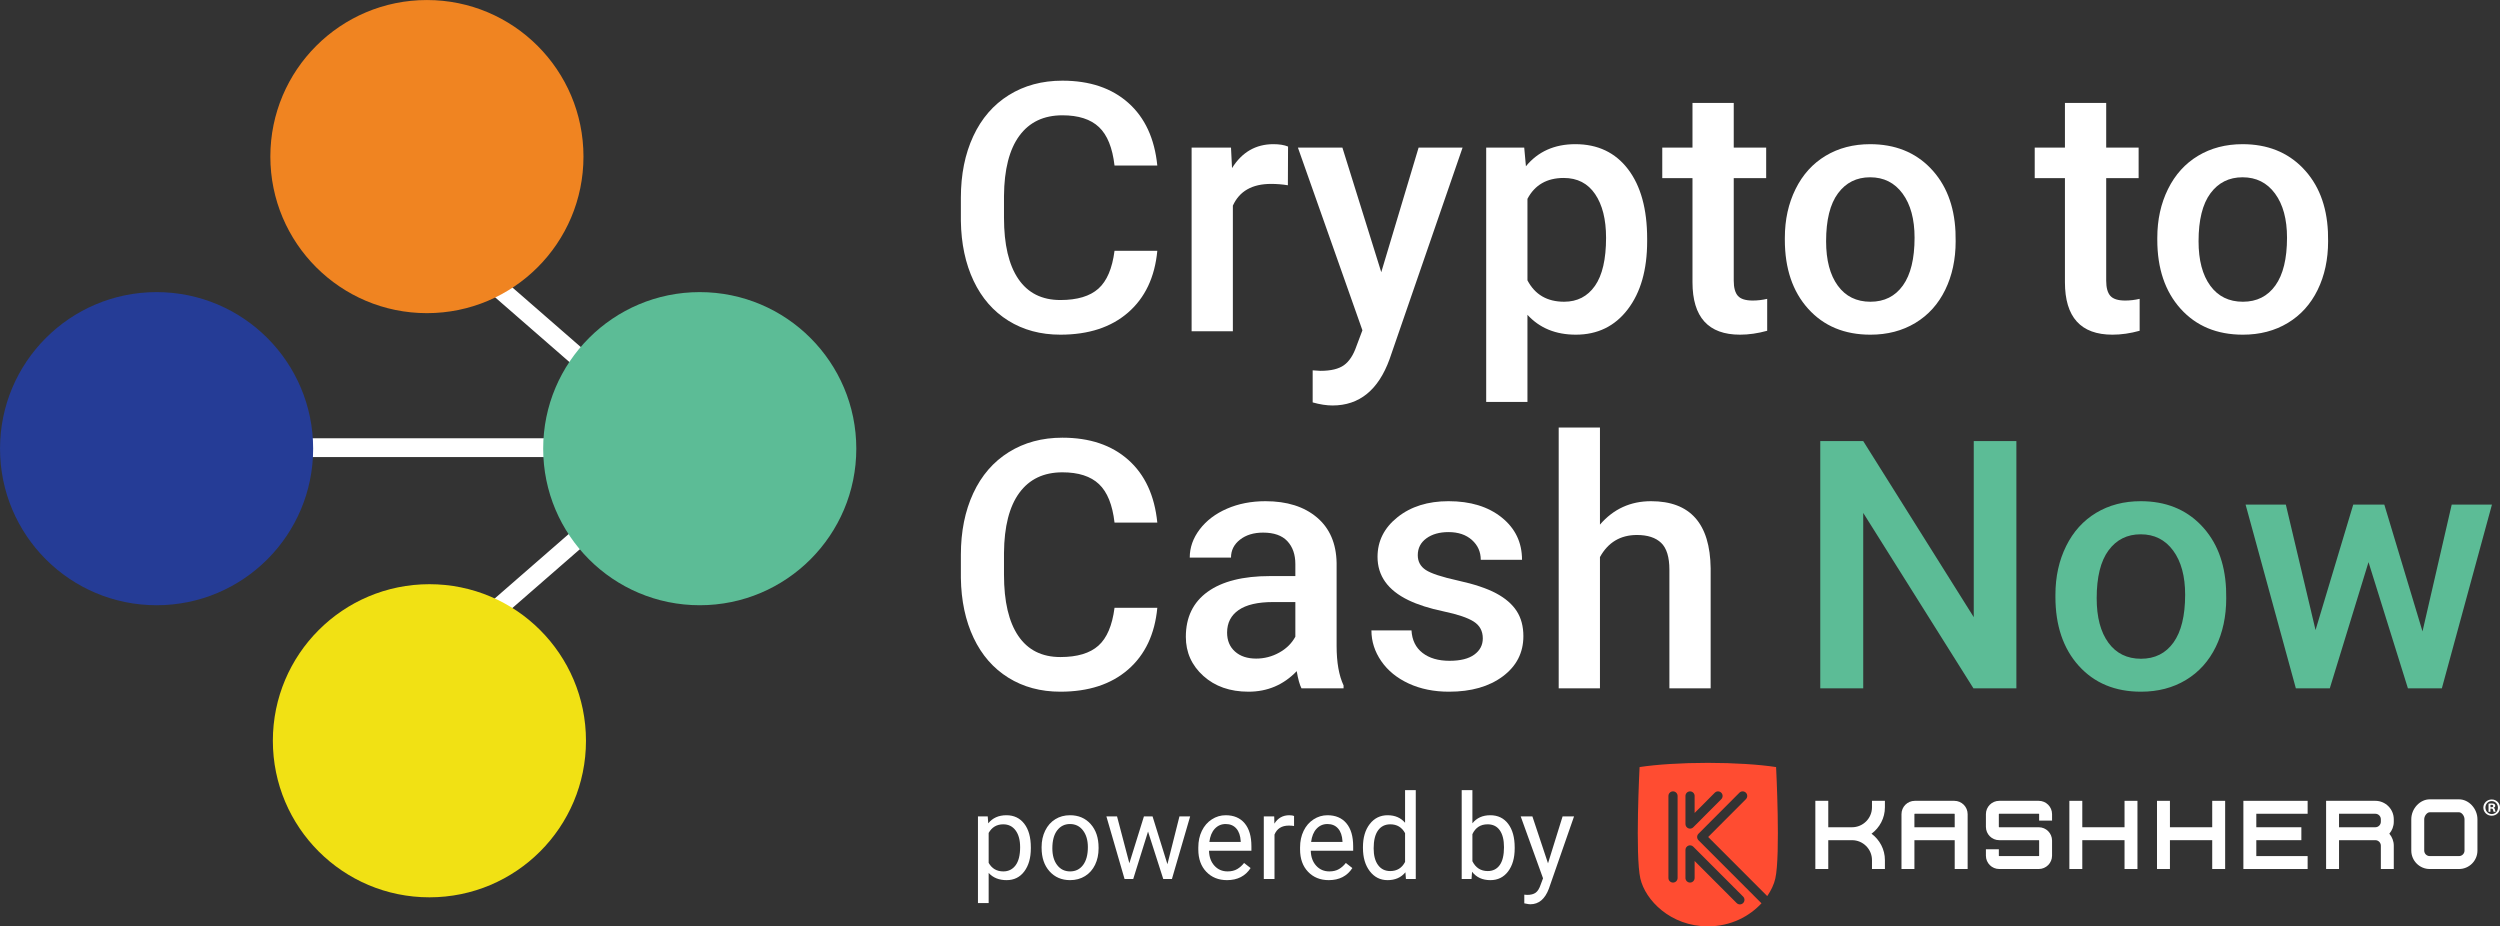 <?xml version="1.0" encoding="UTF-8"?>
<svg xmlns="http://www.w3.org/2000/svg" viewBox="0 0 1995.694 739.481">
  <rect x="0" y="0" width="1995.694" height="739.481" fill="#333333" stroke="none"/>
  <defs>
    <style>
      .cls-1 {
        fill: #f1e114;
      }

      .cls-2 {
        fill: #fff;
      }

      .cls-3 {
        fill: #5cbc96;
      }

      .cls-4 {
        fill: #ff4c31;
      }

      .cls-5 {
        fill: #f08421;
      }

      .cls-6 {
        fill: #253c96;
      }
    </style>
  </defs>
  <g id="Layer_1" data-name="Layer 1"/>
  <g id="Layer_2" data-name="Layer 2">
    <g id="Layer_7" data-name="Layer 7">
      <g>
        <path class="cls-2" d="M923.858,200.21c-1.988,21.055-9.758,37.476-23.312,49.268-13.554,11.792-31.58,17.688-54.08,17.688-15.722,0-29.57-3.728-41.542-11.182-11.974-7.455-21.211-18.047-27.717-31.783-6.506-13.734-9.895-29.683-10.165-47.845v-18.433c0-18.613,3.297-35.013,9.894-49.2,6.595-14.185,16.062-25.119,28.396-32.8,12.334-7.679,26.586-11.521,42.762-11.521,21.774,0,39.306,5.896,52.588,17.688,13.283,11.792,21.009,28.486,23.177,50.081h-34.155c-1.626-14.185-5.76-24.418-12.401-30.699-6.642-6.279-16.379-9.42-29.208-9.42-14.909,0-26.362,5.449-34.358,16.347-7.997,10.898-12.086,26.885-12.267,47.957v17.501c0,21.343,3.816,37.622,11.453,48.838,7.635,11.216,18.816,16.821,33.545,16.821,13.463,0,23.584-3.026,30.36-9.081,6.777-6.052,11.067-16.129,12.876-30.225h34.155Z"/>
        <path class="cls-2" d="M1028.086,147.892c-4.337-.722-8.811-1.084-13.418-1.084-15.092,0-25.257,5.784-30.496,17.349v100.297h-32.936V117.803h31.444l.813,16.4c7.95-12.741,18.976-19.111,33.071-19.111,4.697,0,8.583,.633,11.656,1.897l-.136,30.902Z"/>
        <path class="cls-2" d="M1102.631,217.287l29.818-99.484h35.104l-58.281,168.879c-8.945,24.668-24.126,37.001-45.54,37.001-4.791,0-10.077-.817-15.858-2.452v-25.604l6.235,.407c8.312,0,14.569-1.514,18.771-4.536,4.201-3.026,7.522-8.105,9.962-15.237l4.744-12.594-51.505-145.863h35.511l31.038,99.484Z"/>
        <path class="cls-2" d="M1314.884,192.62c0,22.681-5.15,40.775-15.451,54.282-10.301,13.509-24.127,20.263-41.475,20.263-16.084,0-28.96-5.286-38.628-15.858v69.53h-32.936V117.803h30.36l1.355,14.909c9.667-11.745,22.814-17.62,39.442-17.62,17.891,0,31.918,6.665,42.084,19.992,10.164,13.329,15.248,31.83,15.248,55.502v2.033Zm-32.801-2.846c0-14.638-2.914-26.248-8.742-34.833-5.828-8.583-14.164-12.876-25.006-12.876-13.465,0-23.133,5.557-29.005,16.671v65.058c5.964,11.385,15.723,17.078,29.276,17.078,10.481,0,18.68-4.223,24.6-12.673,5.916-8.448,8.877-21.256,8.877-38.424Z"/>
        <path class="cls-2" d="M1384.007,82.157v35.646h25.887v24.396h-25.887v81.864c0,5.604,1.105,9.646,3.32,12.131,2.213,2.486,6.166,3.727,11.859,3.727,3.795,0,7.635-.451,11.52-1.355v25.481c-7.5,2.078-14.729,3.118-21.686,3.118-25.301,0-37.949-13.96-37.949-41.881v-83.084h-24.127v-24.396h24.127v-35.646h32.936Z"/>
        <path class="cls-2" d="M1424.803,189.774c0-14.367,2.846-27.311,8.539-38.832,5.691-11.521,13.689-20.375,23.99-26.565,10.301-6.188,22.137-9.284,35.51-9.284,19.789,0,35.85,6.37,48.184,19.111,12.334,12.74,18.996,29.638,19.992,50.691l.135,7.726c0,14.458-2.777,27.378-8.336,38.764-5.557,11.385-13.508,20.195-23.854,26.43-10.348,6.234-22.295,9.352-35.85,9.352-20.693,0-37.252-6.889-49.674-20.669-12.426-13.778-18.637-32.144-18.637-55.096v-1.626Zm32.936,2.846c0,15.091,3.117,26.904,9.352,35.443,6.234,8.539,14.91,12.808,26.023,12.808s19.766-4.337,25.955-13.012c6.188-8.674,9.285-21.368,9.285-38.085,0-14.818-3.186-26.565-9.557-35.24-6.369-8.674-15.023-13.012-25.955-13.012-10.754,0-19.293,4.27-25.615,12.808-6.326,8.539-9.488,21.303-9.488,38.29Z"/>
        <path class="cls-2" d="M1681.327,82.157v35.646h25.889v24.396h-25.889v81.864c0,5.604,1.105,9.646,3.32,12.131,2.213,2.486,6.168,3.727,11.859,3.727,3.795,0,7.635-.451,11.521-1.355v25.481c-7.502,2.078-14.729,3.118-21.686,3.118-25.301,0-37.951-13.96-37.951-41.881v-83.084h-24.125v-24.396h24.125v-35.646h32.936Z"/>
        <path class="cls-2" d="M1722.124,189.774c0-14.367,2.846-27.311,8.539-38.832,5.691-11.521,13.689-20.375,23.99-26.565,10.301-6.188,22.137-9.284,35.51-9.284,19.789,0,35.85,6.37,48.184,19.111,12.334,12.74,18.996,29.638,19.992,50.691l.135,7.726c0,14.458-2.777,27.378-8.336,38.764-5.557,11.385-13.508,20.195-23.854,26.43-10.348,6.234-22.295,9.352-35.85,9.352-20.693,0-37.252-6.889-49.674-20.669-12.426-13.778-18.637-32.144-18.637-55.096v-1.626Zm32.936,2.846c0,15.091,3.117,26.904,9.352,35.443,6.234,8.539,14.91,12.808,26.023,12.808s19.766-4.337,25.955-13.012c6.188-8.674,9.285-21.368,9.285-38.085,0-14.818-3.186-26.565-9.557-35.24-6.369-8.674-15.023-13.012-25.955-13.012-10.754,0-19.293,4.27-25.615,12.808-6.326,8.539-9.488,21.303-9.488,38.29Z"/>
        <path class="cls-2" d="M923.858,485.21c-1.988,21.055-9.758,37.476-23.312,49.268-13.554,11.792-31.58,17.688-54.08,17.688-15.722,0-29.57-3.728-41.542-11.182-11.974-7.455-21.211-18.047-27.717-31.783-6.506-13.734-9.895-29.683-10.165-47.845v-18.433c0-18.613,3.297-35.013,9.894-49.2,6.595-14.185,16.062-25.119,28.396-32.8,12.334-7.679,26.586-11.521,42.762-11.521,21.774,0,39.306,5.896,52.588,17.688,13.283,11.792,21.009,28.486,23.177,50.081h-34.155c-1.626-14.185-5.76-24.418-12.401-30.699-6.642-6.279-16.379-9.42-29.208-9.42-14.909,0-26.362,5.449-34.358,16.347-7.997,10.898-12.086,26.885-12.267,47.957v17.501c0,21.343,3.816,37.622,11.453,48.838,7.635,11.216,18.816,16.821,33.545,16.821,13.463,0,23.584-3.026,30.36-9.081,6.777-6.052,11.067-16.129,12.876-30.225h34.155Z"/>
        <path class="cls-2" d="M1038.929,549.454c-1.446-2.8-2.711-7.363-3.795-13.689-10.483,10.934-23.312,16.4-38.492,16.4-14.729,0-26.748-4.202-36.054-12.605-9.308-8.403-13.96-18.793-13.96-31.174,0-15.631,5.805-27.626,17.417-35.985,11.609-8.357,28.213-12.537,49.81-12.537h20.195v-9.623c0-7.59-2.125-13.666-6.371-18.23-4.248-4.562-10.707-6.845-19.381-6.845-7.502,0-13.646,1.876-18.434,5.625-4.79,3.75-7.184,8.518-7.184,14.299h-32.936c0-8.042,2.664-15.563,7.997-22.567,5.33-7.001,12.581-12.49,21.754-16.467,9.17-3.975,19.402-5.964,30.699-5.964,17.166,0,30.855,4.316,41.067,12.944,10.21,8.63,15.451,20.76,15.723,36.392v66.142c0,13.194,1.851,23.719,5.557,31.58v2.304h-33.613Zm-36.188-23.719c6.506,0,12.626-1.58,18.365-4.744,5.737-3.162,10.051-7.408,12.944-12.74v-27.65h-17.756c-12.198,0-21.37,2.125-27.514,6.371-6.146,4.248-9.217,10.256-9.217,18.026,0,6.326,2.101,11.364,6.303,15.112,4.201,3.75,9.826,5.625,16.874,5.625Z"/>
        <path class="cls-2" d="M1183.682,509.607c0-5.873-2.418-10.346-7.251-13.418-4.835-3.071-12.854-5.781-24.058-8.132-11.205-2.349-20.558-5.33-28.057-8.945-16.446-7.95-24.667-19.471-24.667-34.562,0-12.649,5.33-23.221,15.993-31.715,10.661-8.493,24.215-12.741,40.661-12.741,17.528,0,31.692,4.337,42.491,13.012,10.796,8.674,16.196,19.924,16.196,33.749h-32.936c0-6.324-2.351-11.588-7.048-15.79-4.699-4.202-10.935-6.302-18.704-6.302-7.23,0-13.126,1.673-17.688,5.015-4.564,3.344-6.845,7.817-6.845,13.418,0,5.062,2.122,8.992,6.37,11.792,4.246,2.802,12.829,5.625,25.752,8.471,12.921,2.846,23.062,6.234,30.428,10.165,7.364,3.931,12.83,8.653,16.4,14.164,3.568,5.513,5.354,12.198,5.354,20.06,0,13.194-5.468,23.878-16.399,32.055-10.935,8.179-25.257,12.266-42.966,12.266-12.019,0-22.726-2.169-32.122-6.506-9.398-4.337-16.718-10.301-21.957-17.891-5.241-7.59-7.861-15.767-7.861-24.532h31.987c.451,7.772,3.388,13.757,8.81,17.959s12.604,6.302,21.551,6.302c8.674,0,15.269-1.647,19.788-4.947,4.518-3.297,6.776-7.611,6.776-12.943Z"/>
        <path class="cls-2" d="M1277.204,418.796c10.75-12.469,24.35-18.704,40.795-18.704,31.264,0,47.121,17.846,47.574,53.537v95.825h-32.936v-94.605c0-10.119-2.191-17.281-6.574-21.482s-10.82-6.303-19.312-6.303c-13.195,0-23.043,5.875-29.547,17.62v104.77h-32.936v-208.185h32.936v77.527Z"/>
        <path class="cls-3" d="M1609.628,549.454h-34.291l-87.963-140.01v140.01h-34.291v-197.342h34.291l88.234,140.552v-140.552h34.02v197.342Z"/>
        <path class="cls-3" d="M1640.801,474.774c0-14.367,2.846-27.311,8.539-38.832,5.691-11.521,13.689-20.375,23.99-26.565,10.301-6.188,22.137-9.284,35.51-9.284,19.789,0,35.85,6.37,48.184,19.111,12.334,12.74,18.996,29.638,19.992,50.691l.135,7.726c0,14.458-2.777,27.378-8.336,38.764-5.557,11.385-13.508,20.195-23.854,26.43-10.348,6.234-22.295,9.352-35.85,9.352-20.693,0-37.252-6.889-49.674-20.669-12.426-13.778-18.637-32.144-18.637-55.096v-1.626Zm32.936,2.846c0,15.091,3.117,26.904,9.352,35.443,6.234,8.539,14.91,12.808,26.023,12.808s19.766-4.337,25.955-13.012c6.188-8.674,9.285-21.368,9.285-38.085,0-14.818-3.186-26.565-9.557-35.24-6.369-8.674-15.023-13.012-25.955-13.012-10.754,0-19.293,4.27-25.615,12.808-6.326,8.539-9.488,21.303-9.488,38.29Z"/>
        <path class="cls-3" d="M1933.833,504.049l23.312-101.246h32.121l-39.982,146.651h-27.107l-31.445-100.704-30.902,100.704h-27.107l-40.119-146.651h32.123l23.719,100.162,30.09-100.162h24.803l30.496,101.246Z"/>
      </g>
      <g>
        <path class="cls-2" d="M822.891,677.245c0,7.604-1.74,13.731-5.218,18.38-3.479,4.649-8.19,6.973-14.131,6.973-6.065,0-10.837-1.924-14.316-5.772v24.06h-8.543v-69.179h7.805l.416,5.542c3.479-4.31,8.312-6.465,14.5-6.465,6.003,0,10.752,2.263,14.247,6.789,3.494,4.526,5.241,10.822,5.241,18.888v.785Zm-8.543-.97c0-5.634-1.201-10.083-3.602-13.346-2.401-3.263-5.696-4.895-9.883-4.895-5.172,0-9.051,2.294-11.637,6.881v23.875c2.555,4.557,6.465,6.835,11.73,6.835,4.094,0,7.35-1.624,9.767-4.872,2.417-3.248,3.625-8.074,3.625-14.478Z"/>
        <path class="cls-2" d="M831.481,676.229c0-4.895,.961-9.297,2.886-13.208,1.923-3.91,4.602-6.927,8.035-9.052,3.433-2.124,7.35-3.187,11.753-3.187,6.804,0,12.307,2.355,16.51,7.066s6.304,10.976,6.304,18.796v.6c0,4.865-.932,9.229-2.794,13.092-1.863,3.864-4.526,6.874-7.989,9.028-3.463,2.155-7.443,3.233-11.938,3.233-6.773,0-12.261-2.355-16.464-7.066-4.202-4.71-6.303-10.945-6.303-18.703v-.6Zm8.589,1.016c0,5.542,1.285,9.991,3.856,13.346,2.57,3.356,6.011,5.034,10.322,5.034,4.341,0,7.789-1.701,10.344-5.103,2.555-3.402,3.833-8.166,3.833-14.293,0-5.479-1.301-9.921-3.902-13.323-2.602-3.402-6.058-5.103-10.368-5.103-4.218,0-7.62,1.678-10.206,5.034-2.586,3.356-3.879,8.159-3.879,14.408Z"/>
        <path class="cls-2" d="M931.924,689.898l9.605-38.191h8.543l-14.547,49.968h-6.927l-12.146-37.868-11.822,37.868h-6.927l-14.5-49.968h8.497l9.836,37.406,11.638-37.406h6.881l11.869,38.191Z"/>
        <path class="cls-2" d="M979.489,702.598c-6.773,0-12.284-2.224-16.532-6.673-4.249-4.448-6.373-10.398-6.373-17.849v-1.57c0-4.957,.947-9.382,2.84-13.277,1.894-3.894,4.541-6.942,7.943-9.144,3.401-2.201,7.088-3.302,11.06-3.302,6.496,0,11.545,2.14,15.147,6.419,3.602,4.28,5.403,10.406,5.403,18.38v3.556h-33.85c.123,4.926,1.562,8.906,4.318,11.938,2.755,3.033,6.257,4.549,10.506,4.549,3.017,0,5.572-.616,7.666-1.847,2.093-1.231,3.925-2.863,5.496-4.895l5.218,4.064c-4.187,6.435-10.468,9.652-18.842,9.652Zm-1.062-44.795c-3.448,0-6.343,1.255-8.682,3.764-2.34,2.51-3.787,6.027-4.341,10.552h25.03v-.646c-.247-4.341-1.417-7.704-3.51-10.09-2.094-2.386-4.926-3.579-8.497-3.579Z"/>
        <path class="cls-2" d="M1033.012,659.373c-1.293-.215-2.694-.323-4.202-.323-5.604,0-9.406,2.386-11.407,7.158v35.467h-8.543v-49.968h8.312l.139,5.773c2.801-4.464,6.772-6.696,11.915-6.696,1.663,0,2.924,.216,3.787,.646v7.943Z"/>
        <path class="cls-2" d="M1060.721,702.598c-6.773,0-12.284-2.224-16.532-6.673-4.249-4.448-6.373-10.398-6.373-17.849v-1.57c0-4.957,.947-9.382,2.84-13.277,1.894-3.894,4.541-6.942,7.943-9.144,3.401-2.201,7.088-3.302,11.06-3.302,6.496,0,11.545,2.14,15.147,6.419,3.602,4.28,5.403,10.406,5.403,18.38v3.556h-33.85c.123,4.926,1.562,8.906,4.318,11.938,2.755,3.033,6.257,4.549,10.506,4.549,3.017,0,5.572-.616,7.666-1.847,2.093-1.231,3.925-2.863,5.496-4.895l5.218,4.064c-4.187,6.435-10.468,9.652-18.842,9.652Zm-1.062-44.795c-3.448,0-6.343,1.255-8.682,3.764-2.34,2.51-3.787,6.027-4.341,10.552h25.03v-.646c-.247-4.341-1.417-7.704-3.51-10.09-2.094-2.386-4.926-3.579-8.497-3.579Z"/>
        <path class="cls-2" d="M1088.014,676.275c0-7.666,1.816-13.831,5.449-18.495,3.632-4.664,8.389-6.996,14.27-6.996,5.849,0,10.483,2.002,13.9,6.003v-26.046h8.543v70.933h-7.851l-.416-5.357c-3.417,4.187-8.174,6.281-14.27,6.281-5.789,0-10.506-2.37-14.155-7.112-3.648-4.741-5.472-10.929-5.472-18.565v-.646Zm8.543,.97c0,5.665,1.169,10.098,3.51,13.3,2.339,3.202,5.572,4.803,9.698,4.803,5.418,0,9.375-2.432,11.869-7.297v-22.952c-2.556-4.71-6.481-7.066-11.776-7.066-4.187,0-7.451,1.616-9.79,4.849-2.34,3.233-3.51,8.02-3.51,14.362Z"/>
        <path class="cls-2" d="M1209.145,677.245c0,7.635-1.755,13.77-5.265,18.403-3.51,4.634-8.22,6.95-14.131,6.95-6.312,0-11.192-2.232-14.64-6.696l-.416,5.772h-7.851v-70.933h8.543v26.461c3.448-4.279,8.204-6.419,14.27-6.419s10.83,2.294,14.293,6.881c3.464,4.588,5.195,10.868,5.195,18.842v.739Zm-8.543-.97c0-5.819-1.124-10.313-3.371-13.485-2.248-3.171-5.48-4.757-9.698-4.757-5.634,0-9.683,2.617-12.146,7.851v21.613c2.616,5.234,6.696,7.851,12.238,7.851,4.094,0,7.281-1.585,9.56-4.757,2.278-3.171,3.417-7.943,3.417-14.316Z"/>
        <path class="cls-2" d="M1235.746,689.159l11.637-37.453h9.144l-20.089,57.68c-3.11,8.312-8.051,12.469-14.824,12.469l-1.617-.138-3.186-.6v-6.927l2.309,.185c2.894,0,5.149-.585,6.766-1.755,1.616-1.17,2.948-3.31,3.995-6.419l1.894-5.08-17.826-49.413h9.328l12.469,37.453Z"/>
      </g>
      <g>
        <g id="CMYK_Horizontal_Logo" data-name="CMYK Horizontal Logo">
          <g>
            <g>
              <path class="cls-2" d="M1494.362,644.444c0,8.783-7.147,15.93-15.93,15.93h-18.965v-21.09h-10.32v54.43h10.32v-23.02h18.965c8.783,0,15.93,7.145,15.93,15.929v7.091h10.32v-7.091c0-8.645-4.219-16.303-10.687-21.089,6.468-4.786,10.687-12.445,10.687-21.09v-5.16h-10.32v5.16Z"/>
              <path class="cls-2" d="M1896.173,639.284h-39.304v54.43h10.32v-23.02h28.984c2.429,0,4.404,1.975,4.404,4.403v18.617h10.32v-18.617c0-3.65-1.343-6.987-3.551-9.563,2.208-2.576,3.551-5.913,3.551-9.563v-1.963c0-8.119-6.605-14.724-14.724-14.724Zm-28.984,21.09v-10.77h28.984c2.429,0,4.404,1.975,4.404,4.404v1.963c0,2.428-1.975,4.403-4.404,4.403h-28.984Z"/>
              <path class="cls-2" d="M1560.09,639.284h-31.555c-5.859,0-10.625,4.766-10.625,10.625v43.805h10.32v-23.02h32.165v23.02h10.32v-43.805c0-5.859-4.766-10.625-10.625-10.625Zm-31.86,21.09v-10.465c0-.168,.137-.305,.305-.305h31.555c.168,0,.305,.137,.305,.305v10.465h-32.165Z"/>
              <path class="cls-2" d="M1627.488,639.284h-31.555c-5.859,0-10.625,4.766-10.625,10.625v10.16c0,5.859,4.766,10.625,10.625,10.625h31.555c.168,0,.305,.137,.305,.305v12.09c0,.168-.137,.305-.305,.305h-31.555c-.168,0-.305-.137-.305-.305v-5.16h-10.32v5.16c0,5.859,4.766,10.625,10.625,10.625h31.555c5.859,0,10.625-4.766,10.625-10.625v-12.09c0-5.859-4.766-10.625-10.625-10.625h-31.555c-.168,0-.305-.137-.305-.305v-10.16c0-.168,.137-.305,.305-.305h31.555c.168,0,.305,.137,.305,.305v5.16h10.32v-5.16c0-5.859-4.766-10.625-10.625-10.625Z"/>
              <polygon class="cls-2" points="1695.968 660.373 1662.247 660.373 1662.247 639.284 1651.927 639.284 1651.927 693.713 1662.247 693.713 1662.247 670.693 1695.968 670.693 1695.968 693.713 1706.288 693.713 1706.288 639.284 1695.968 639.284 1695.968 660.373"/>
              <polygon class="cls-2" points="1765.966 660.373 1732.209 660.373 1732.209 639.284 1721.889 639.284 1721.889 693.713 1732.209 693.713 1732.209 670.693 1765.966 670.693 1765.966 693.713 1776.286 693.713 1776.286 639.284 1765.966 639.284 1765.966 660.373"/>
              <polygon class="cls-2" points="1790.842 693.713 1842.128 693.713 1842.128 683.393 1801.162 683.393 1801.162 670.693 1837.127 670.693 1837.127 660.373 1801.162 660.373 1801.162 649.604 1842.128 649.604 1842.128 639.284 1790.842 639.284 1790.842 693.713"/>
              <path class="cls-2" d="M1962.96,638.089h-23.359c-7.843,0-14.723,7.439-14.723,15.918v24.983c0,8.118,6.605,14.723,14.723,14.723h23.359c8.118,0,14.723-6.605,14.723-14.723v-24.983c0-8.48-6.88-15.918-14.723-15.918Zm4.403,40.901c0,2.428-1.975,4.403-4.403,4.403h-23.359c-2.428,0-4.403-1.975-4.403-4.403v-24.983c0-2.721,2.264-5.598,4.403-5.598h23.359c2.139,0,4.403,2.877,4.403,5.598v24.983Z"/>
            </g>
            <path class="cls-4" d="M1417.819,612.335c-13.605-2.074-33.336-3.364-54.492-3.364s-40.888,1.29-54.492,3.364c0,0-3.603,70.526,.628,89.004,3.935,17.183,24.116,38.142,53.865,38.142,18.534,0,33.352-8.136,42.843-18.425-.069-.059-.145-.106-.21-.171l-50.101-50.151c-1.425-1.427-1.426-3.738-.002-5.166l32.68-32.768c1.427-1.429,3.741-1.432,5.171-.007,1.43,1.426,1.433,3.741,.007,5.171l-30.103,30.183,47.14,47.187c3.201-4.624,5.396-9.441,6.439-13.996,4.231-18.478,.628-89.004,.628-89.004Zm-78.636,88.545c0,2.019-1.637,3.657-3.657,3.657s-3.657-1.637-3.657-3.657v-65.499c0-2.019,1.637-3.657,3.657-3.657s3.657,1.637,3.657,3.657v65.499Zm52.318,14.842c1.427,1.429,1.424,3.745-.005,5.171-.714,.712-1.649,1.068-2.583,1.068s-1.873-.358-2.588-1.074c-5.356-5.366-23.758-23.786-33.549-33.586v13.577c0,2.019-1.637,3.657-3.657,3.657s-3.657-1.637-3.657-3.657v-22.41c0-1.48,.892-2.813,2.258-3.379,1.367-.565,2.94-.253,3.985,.794,0,0,32.384,32.412,39.795,39.838Zm-17.451-77.744l-22.34,22.414c-.7,.702-1.637,1.075-2.591,1.075-.47,0-.944-.09-1.396-.277-1.368-.565-2.26-1.899-2.26-3.379v-22.414c0-2.019,1.637-3.657,3.657-3.657s3.657,1.637,3.657,3.657v13.566l16.094-16.147c1.426-1.43,3.74-1.434,5.171-.009,1.431,1.426,1.434,3.741,.009,5.171Z"/>
          </g>
        </g>
        <path class="cls-2" d="M1995.694,644.676c0,3.63-2.919,6.509-6.625,6.509s-6.667-2.879-6.667-6.509,2.96-6.467,6.706-6.467c3.668,0,6.586,2.839,6.586,6.467Zm-11.635,0c0,2.879,2.169,5.167,5.049,5.167,2.801,.039,4.931-2.288,4.931-5.127,0-2.879-2.13-5.207-5.01-5.207-2.801,0-4.97,2.327-4.97,5.166Zm3.984,3.353h-1.498v-6.469c.593-.078,1.42-.197,2.485-.197,1.222,0,1.775,.197,2.208,.513,.394,.275,.671,.749,.671,1.381,0,.788-.593,1.301-1.342,1.538v.08c.632,.197,.948,.71,1.143,1.577,.198,.987,.355,1.342,.475,1.578h-1.579c-.196-.236-.316-.788-.512-1.578-.12-.67-.514-.985-1.342-.985h-.71v2.564Zm.039-3.629h.71c.828,0,1.498-.277,1.498-.946,0-.593-.433-.987-1.378-.987-.397,0-.671,.039-.83,.08v1.853Z"/>
      </g>
      <g>
        <polygon class="cls-2" points="349.572 537.138 339.721 525.827 533.073 357.417 339.721 189.007 349.572 177.696 555.911 357.417 349.572 537.138"/>
        <rect class="cls-2" x="141.647" y="349.862" width="402" height="15"/>
        <circle class="cls-6" cx="125" cy="358.166" r="124.979"/>
        <circle class="cls-5" cx="340.794" cy="125" r="124.979"/>
        <circle class="cls-1" cx="342.794" cy="591.332" r="124.979"/>
        <circle class="cls-3" cx="558.588" cy="358.166" r="124.979"/>
      </g>
    </g>
  </g>
</svg>